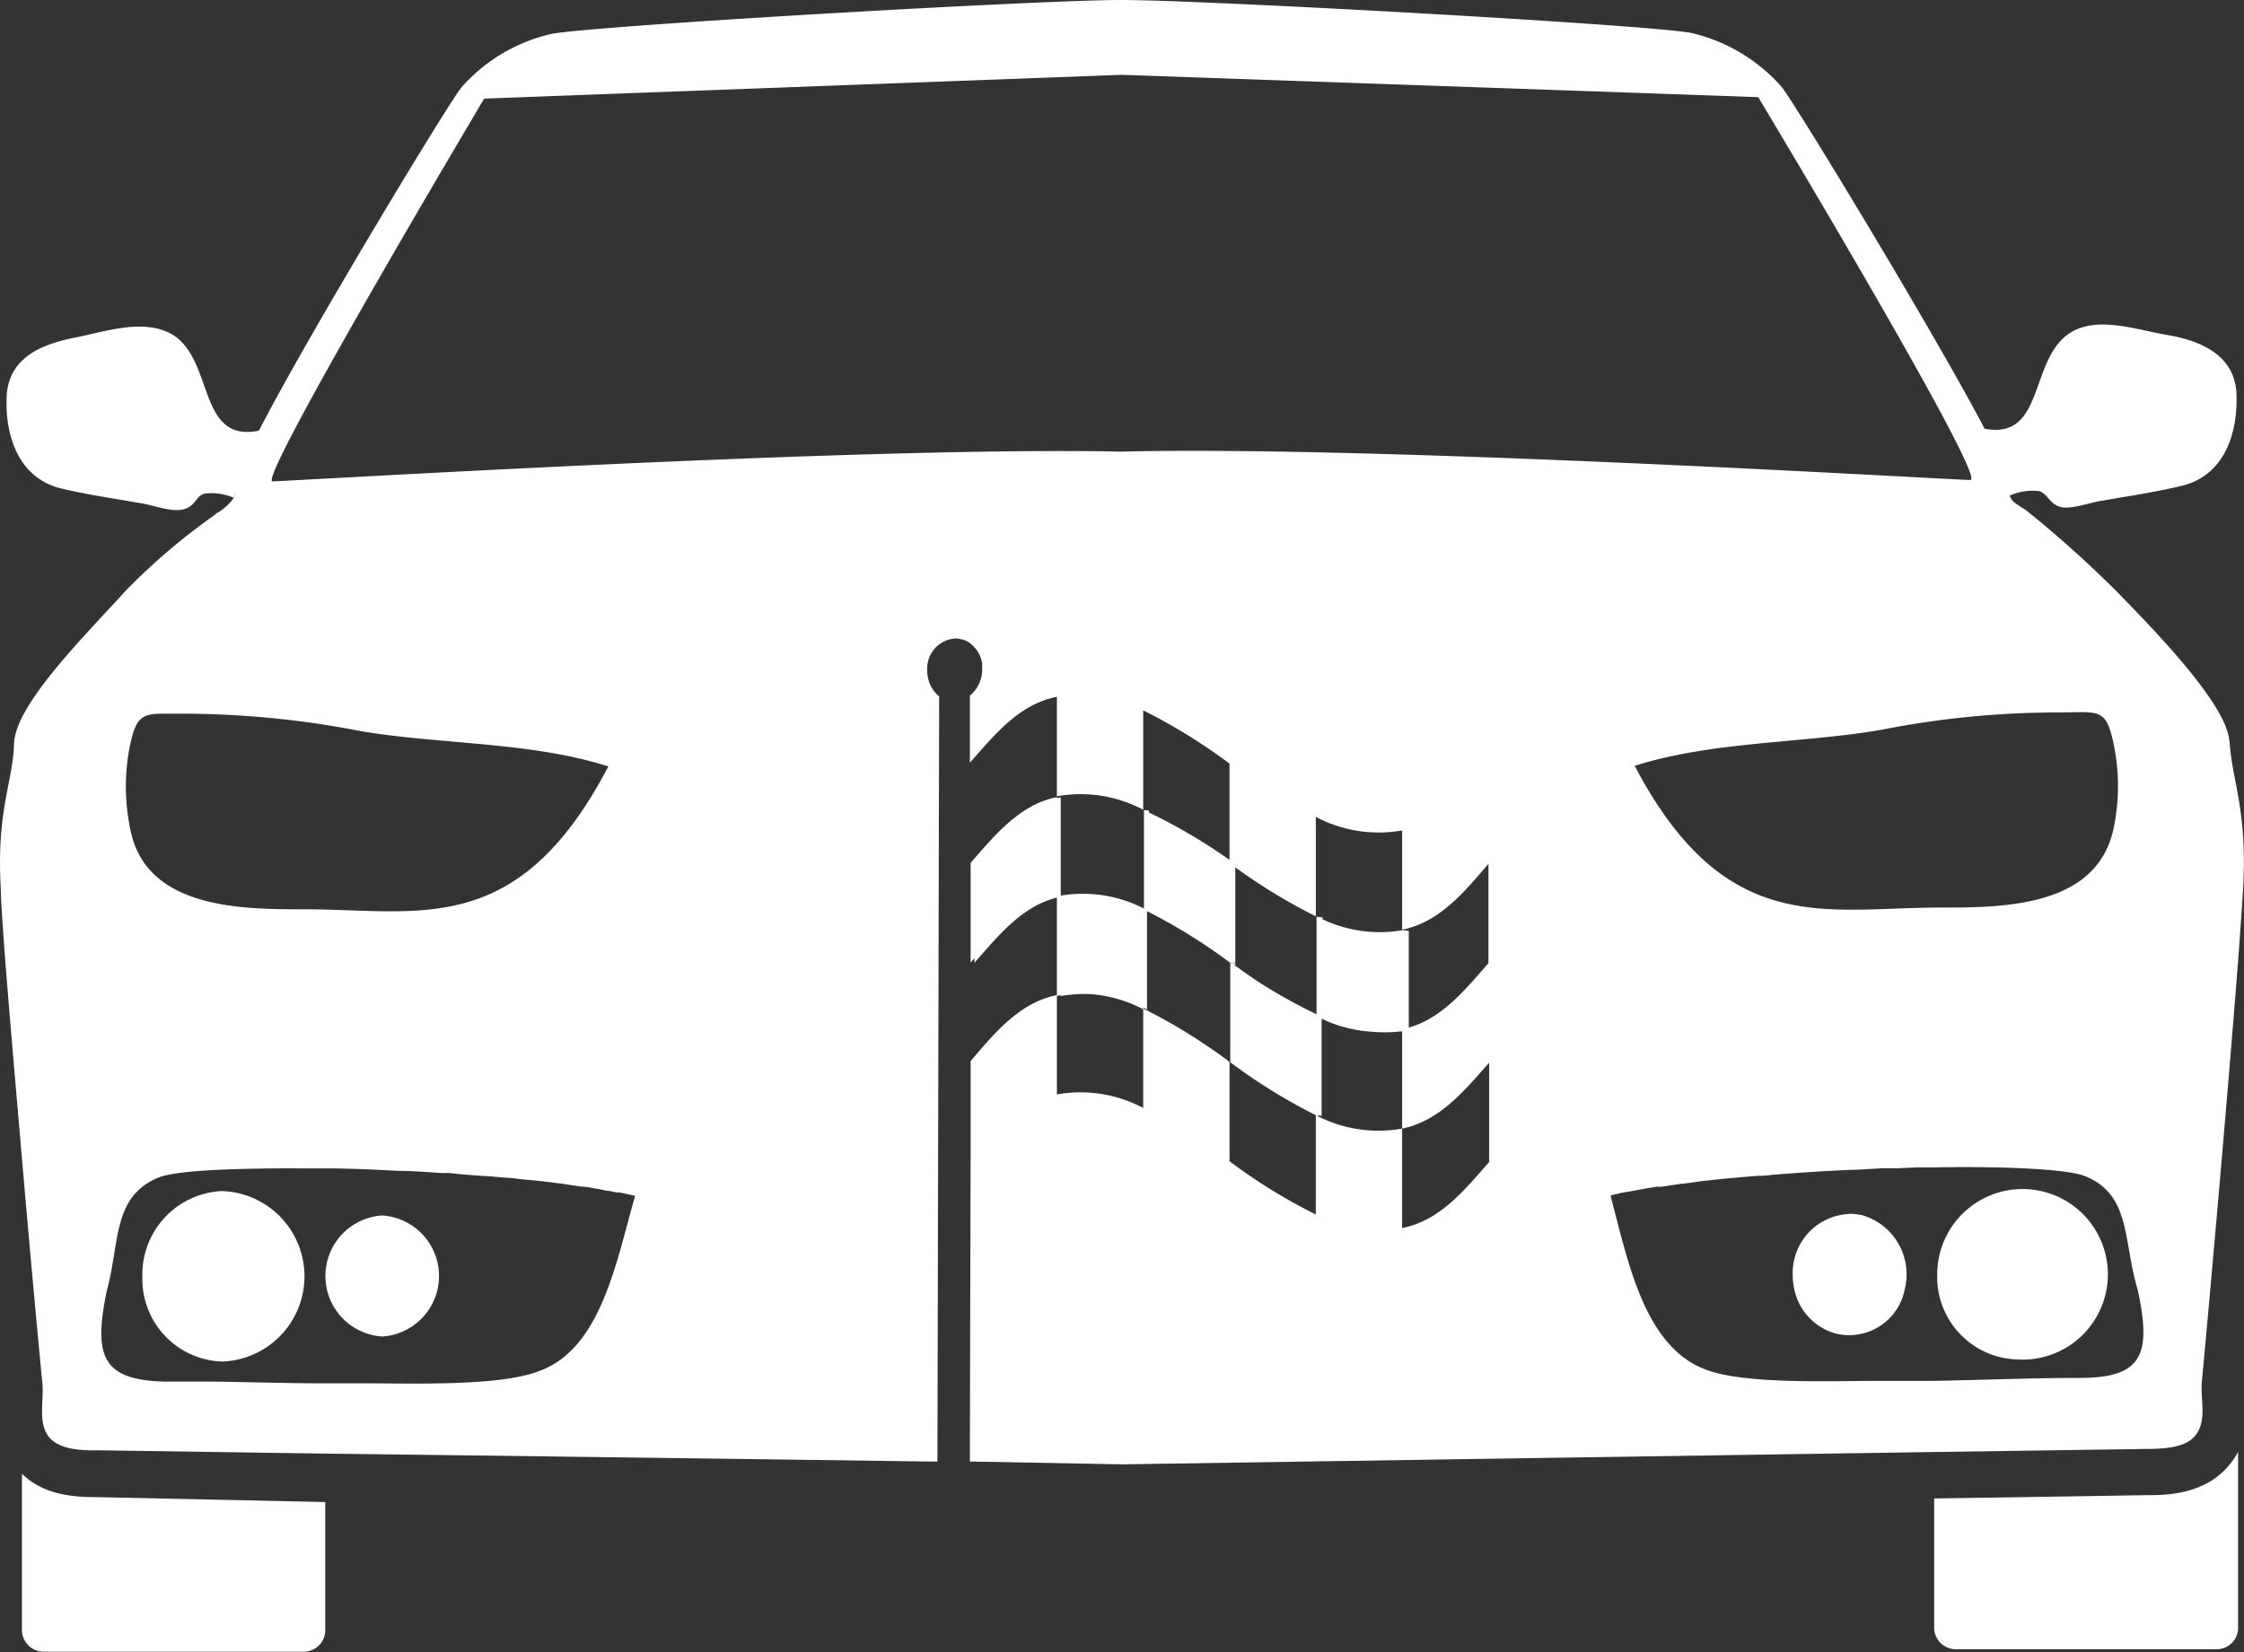 <svg xmlns="http://www.w3.org/2000/svg" viewBox="0 0 182 134.03"><rect x="0" y="0" width="182" height="134.03" fill="#333333" stroke="none"/><g id="Layer_2" data-name="Layer 2"><g id="Layer_1-2" data-name="Layer 1"><g id="Layer_1-2-2" data-name="Layer 1-2"><path d="M7.78,121.46c-1.48,0-4.17-.08-6-1.9v12.65A1.77,1.77,0,0,0,3.46,134H24.73a1.75,1.75,0,0,0,1.65-1.82V121.86h0Z" style="fill:#fff"/><path d="M174.16,121.3l-17.29.27V132a1.76,1.76,0,0,0,1.7,1.8h21.25a1.73,1.73,0,0,0,1.7-1.77V117.79C179.63,121.3,175.77,121.3,174.16,121.3Z" style="fill:#fff"/><path d="M18,96.63a6.77,6.77,0,0,0-6.45,7,6.68,6.68,0,0,0,6.52,6.83A6.92,6.92,0,0,0,18,96.63Z" style="fill:#fff"/><path d="M31,98.61a4.92,4.92,0,0,0,0,9.82,4.92,4.92,0,0,0,0-9.82Z" style="fill:#fff"/><path d="M163.58,110.29a6.92,6.92,0,1,0-6.46-6.91A6.69,6.69,0,0,0,163.58,110.29Z" style="fill:#fff"/><path d="M150,98.49a4.78,4.78,0,0,0-4.6,4.93,5.38,5.38,0,0,0,.12,1.14,4.72,4.72,0,0,0,3.37,3.63,4.59,4.59,0,0,0,5.59-3.57,5,5,0,0,0-3.34-6,4.71,4.71,0,0,0-1.18-.15Z" style="fill:#fff"/></g><path d="M106.88,74.39c0,3.22,0,4.84,0,8.06a10.82,10.82,0,0,0,7,1.1c0-3.23,0-4.84,0-8.07A10.84,10.84,0,0,1,106.88,74.39ZM92.81,65.74c0,3.23,0,4.84,0,8.07a46.09,46.09,0,0,1,7,4.32c0-3.22,0-4.84,0-8.06A45,45,0,0,0,92.81,65.74Zm7,12.39c0,3.23,0,4.84,0,8.07a45.7,45.7,0,0,0,7,4.32c0-3.23,0-4.84,0-8.07A44.2,44.2,0,0,1,99.83,78.13Zm7-3.74c0,3.22,0,4.84,0,8.06a10.82,10.82,0,0,0,7,1.1c0-3.23,0-4.84,0-8.07A10.84,10.84,0,0,1,106.88,74.39ZM78.72,70h0c0,2.85,0,4.43,0,7v1.09c2.06-2.35,4-4.75,7-5.36,0-3.22,0-4.84,0-8.06C82.75,65.26,80.79,67.64,78.72,70Zm7,2.72c0,3.23,0,4.84,0,8.07a10.9,10.9,0,0,1,7,1.09c0-3.22,0-4.83,0-8.06A10.86,10.86,0,0,0,85.75,72.71Zm7.06-7c0,3.23,0,4.84,0,8.07a46.09,46.09,0,0,1,7,4.32c0-3.22,0-4.84,0-8.06A45,45,0,0,0,92.81,65.74Zm7,12.39c0,3.23,0,4.84,0,8.07a45.7,45.7,0,0,0,7,4.32c0-3.23,0-4.84,0-8.07A44.2,44.2,0,0,1,99.83,78.13Zm7-3.74c0,3.22,0,4.84,0,8.06a10.82,10.82,0,0,0,7,1.1c0-3.23,0-4.84,0-8.07A10.84,10.84,0,0,1,106.88,74.39ZM92.81,65.74c0,3.23,0,4.84,0,8.07a46.09,46.09,0,0,1,7,4.32c0-3.22,0-4.84,0-8.06A45,45,0,0,0,92.81,65.74Zm7,12.39c0,3.23,0,4.84,0,8.07a45.7,45.7,0,0,0,7,4.32c0-3.23,0-4.84,0-8.07A44.2,44.2,0,0,1,99.83,78.13Zm7-3.74c0,3.22,0,4.84,0,8.06a10.82,10.82,0,0,0,7,1.1c0-3.23,0-4.84,0-8.07A10.84,10.84,0,0,1,106.88,74.39ZM92.81,65.74c0,3.23,0,4.84,0,8.07a46.09,46.09,0,0,1,7,4.32c0-3.22,0-4.84,0-8.06A45,45,0,0,0,92.81,65.74Zm7,12.39c0,3.23,0,4.84,0,8.07a45.7,45.7,0,0,0,7,4.32c0-3.23,0-4.84,0-8.07A44.2,44.2,0,0,1,99.83,78.13Zm7-3.74c0,3.22,0,4.84,0,8.06a10.82,10.82,0,0,0,7,1.1c0-3.23,0-4.84,0-8.07A10.84,10.84,0,0,1,106.88,74.39ZM92.81,65.74c0,3.23,0,4.84,0,8.07a46.09,46.09,0,0,1,7,4.32c0-3.22,0-4.84,0-8.06A45,45,0,0,0,92.81,65.74Zm7,12.39c0,3.23,0,4.84,0,8.07a45.7,45.7,0,0,0,7,4.32c0-3.23,0-4.84,0-8.07A44.2,44.2,0,0,1,99.83,78.13Zm7-3.74c0,3.22,0,4.84,0,8.06a10.82,10.82,0,0,0,7,1.1c0-3.23,0-4.84,0-8.07A10.84,10.84,0,0,1,106.88,74.39ZM92.81,65.74c0,3.23,0,4.84,0,8.07a46.09,46.09,0,0,1,7,4.32c0-3.22,0-4.84,0-8.06A45,45,0,0,0,92.81,65.74Zm7,12.39c0,3.23,0,4.84,0,8.07a45.7,45.7,0,0,0,7,4.32c0-3.23,0-4.84,0-8.07A44.2,44.2,0,0,1,99.83,78.13Zm7-3.74c0,3.22,0,4.84,0,8.06a10.82,10.82,0,0,0,7,1.1c0-3.23,0-4.84,0-8.07A10.84,10.84,0,0,1,106.88,74.39Zm74-14.26c-.18-3.17-7.08-10-9.05-12.06a91.87,91.87,0,0,0-7.43-6.67c-.92-.61-1.08-.61-1.34-1.19v0a4.59,4.59,0,0,1,2.45-.36c.7.32.83,1.05,1.68,1.28s2.46-.39,3.44-.52c2.16-.38,4.31-.69,6.45-1.21,3.39-.85,4.55-4.24,4.37-7.63-.24-3.15-3.23-4.2-5.64-4.6s-5.67-1.59-7.88-.14c-3.31,2.17-2,8.69-6.9,7.75-4-7.65-15.55-26.7-16.51-27.79a14,14,0,0,0-7.29-4.32C133.62,2,97.7,0,90.94,0S48.25,2.08,44.72,2.75a13.85,13.85,0,0,0-7.26,4.3C36.52,8.11,24.94,27.26,21,34.94l-.23.45.22-.45c-4.93,1-3.63-5.58-6.9-7.73-2.31-1.45-5.53-.31-7.92.16S.8,28.78.55,32c-.2,3.39,1,6.79,4.38,7.62,2.1.51,4.31.82,6.45,1.2,1,.14,2.46.74,3.46.51s1-1,1.68-1.27a4.47,4.47,0,0,1,2.43.32c.05-.14.13-.36.22-.63-.09.27-.15.49-.2.63a4.26,4.26,0,0,1-1.45,1.29.38.38,0,0,1-.11.11,51.19,51.19,0,0,0-7.17,6.1c-3.34,3.68-9,9.26-9.1,12.45S-.29,65.69.06,72.07c.07,3,.9,12.37,1.66,21.21.8,9.33,1.63,18.15,1.71,18.82.14,1.37-.27,2.88.27,4.05s2,1.56,4.24,1.51l18.43.27c15,.18,35.73.46,49.66.65l.14-62.09h0l-.11-.09a.47.47,0,0,1-.1-.1,2.28,2.28,0,0,1-.36-.46,2.82,2.82,0,0,1-.4-1.46,2.45,2.45,0,0,1,2.27-2.58,2.1,2.1,0,0,1,.56.08h.06l.31.13a2.19,2.19,0,0,1,.59.46,2.48,2.48,0,0,1,.25.3,4,4,0,0,1,.2.35v0a2.35,2.35,0,0,1,.14.37,3,3,0,0,1,.08.32v0l0,.17c0,.11,0,.23,0,.35a2.75,2.75,0,0,1-1,2.11l0,5.44c2.08-2.35,4-4.74,7.06-5.35,0,3.23,0,4.84,0,8.07a10.88,10.88,0,0,1,7,1.09c0-3.22,0-4.84,0-8.06a46.18,46.18,0,0,1,7,4.32c0,3.23,0,4.84,0,8.07a46.09,46.09,0,0,0,7,4.32c0-3.23,0-4.84,0-8.07a10.82,10.82,0,0,0,7,1.1c0,3.22,0,4.84,0,8.06,3-.61,5-3,7-5.35,0,3.22,0,4.84,0,8.06-2.06,2.36-4,4.75-7,5.36,0,3.23,0,4.84,0,8.06,3-.61,5-3,7.06-5.35,0,3.22,0,4.84,0,8.06-2.07,2.36-4,4.75-7.06,5.36,0-3.23,0-4.84,0-8.07a10.82,10.82,0,0,1-7-1.09c0,3.22,0,4.84,0,8.06a44.65,44.65,0,0,1-7-4.32c0-3.22,0-4.84,0-8.06a45.38,45.38,0,0,0-7-4.33c0,3.23,0,4.84,0,8.07a10.82,10.82,0,0,0-7-1.1c0-3.22,0-4.84,0-8.06-3,.61-5,3-7,5.36l0,8.06-.06,24.42L91,118.8l65.8-1,17.29-.25c2.23,0,3.65-.31,4.24-1.52s.11-2.7.26-4.06c.11-1,1.55-16.88,2.5-28.6.43-5.2.74-9.56.85-11.52C182.25,65.57,181,63.27,180.83,60.13Zm-18.6-22.58,0,.09a1.17,1.17,0,0,1,0-.11ZM167,57.8c3.24,0,3.82-.46,4.45,2.68a16.62,16.62,0,0,1,0,6.59c-1.27,6.56-9,6.56-14.14,6.56-9.29,0-17.37,2.5-24.73-11.5,6.31-2,13.71-1.83,20-2.92A73.92,73.92,0,0,1,167,57.8ZM10.51,60.64c.63-3.15,1.27-2.7,4.42-2.74a76.07,76.07,0,0,1,14.36,1.42c6.38,1.08,13.77.85,20.05,2.86C42,76.22,34,73.77,24.71,73.77c-5.07,0-12.92,0-14.15-6.54A16.8,16.8,0,0,1,10.51,60.64Zm33.22,50.59h0c-3.12,1.24-10.27,1-13.64,1H26.37c-2.95,0-5.92-.1-8.92-.14h-4c-5.07-.11-5.92-1.92-4.79-7.37,1.08-3.93.43-7.65,4.22-9.2,1.37-.55,6-.76,11.66-.73h1.86c1.91,0,3.88.09,5.89.2,1.2,0,2.41.11,3.62.18a6.78,6.78,0,0,1,1.29.08l2,.16c.63,0,1.28.11,1.92.14s1.23.15,1.83.18c.92.08,1.81.2,2.66.31l1.63.24c.5,0,.87.14,1.3.18l.6.13a4.69,4.69,0,0,1,.78.14.61.61,0,0,0,.27,0l.53.11.79.18C50,102.26,48.78,109.42,43.73,111.23ZM90.91,36.64C70,36.19,23.39,39.05,22.1,39.05S39.27,8,39.27,8L91,6.07l51.6,1.81s18.66,31.06,17.21,31.06S111.86,36.12,90.91,36.64Zm77.72,75.15v0c-4,0-7.88.17-11.83.24H152c-3.4,0-10.54.29-13.62-.91-4.45-1.61-6-7.31-7.24-12.13-.18-.67-.35-1.32-.51-2a3.81,3.81,0,0,1,.51-.12,2.72,2.72,0,0,1,.58-.13l1.61-.29,1.09-.18a1.21,1.21,0,0,0,.38,0l1.59-.24h.15l1.66-.23c1.38-.15,2.83-.29,4.29-.4a10.4,10.4,0,0,0,1.27-.09c2.32-.18,4.69-.35,7-.42l1.81-.11h1.33l1.55-.07h1.23c6-.11,11,.15,12.38.69,3.8,1.5,3.11,5.22,4.31,9.2C174.55,110,173.7,111.79,168.63,111.79ZM113.91,83.55c0-3.23,0-4.84,0-8.07a10.84,10.84,0,0,1-7.05-1.09c0,3.22,0,4.84,0,8.06A10.82,10.82,0,0,0,113.91,83.55Zm-7-1.1a44.2,44.2,0,0,1-7-4.32c0,3.23,0,4.84,0,8.07a45.7,45.7,0,0,0,7,4.32C106.85,87.29,106.86,85.68,106.87,82.45ZM92.81,65.74c0,3.23,0,4.84,0,8.07a46.09,46.09,0,0,1,7,4.32c0-3.22,0-4.84,0-8.06A45,45,0,0,0,92.81,65.74Zm14.07,8.65c0,3.22,0,4.84,0,8.06a10.82,10.82,0,0,0,7,1.1c0-3.23,0-4.84,0-8.07A10.84,10.84,0,0,1,106.88,74.39Zm-7,3.74c0,3.23,0,4.84,0,8.07a45.7,45.7,0,0,0,7,4.32c0-3.23,0-4.84,0-8.07A44.2,44.2,0,0,1,99.83,78.13Zm-7-12.39c0,3.23,0,4.84,0,8.07a46.09,46.09,0,0,1,7,4.32c0-3.22,0-4.84,0-8.06A45,45,0,0,0,92.81,65.74Zm14.07,8.65c0,3.22,0,4.84,0,8.06a10.82,10.82,0,0,0,7,1.1c0-3.23,0-4.84,0-8.07A10.84,10.84,0,0,1,106.88,74.39Zm-7,3.74c0,3.23,0,4.84,0,8.07a45.7,45.7,0,0,0,7,4.32c0-3.23,0-4.84,0-8.07A44.2,44.2,0,0,1,99.83,78.13Zm-7-12.39c0,3.23,0,4.84,0,8.07a46.09,46.09,0,0,1,7,4.32c0-3.22,0-4.84,0-8.06A45,45,0,0,0,92.81,65.74Zm14.07,8.65c0,3.22,0,4.84,0,8.06a10.82,10.82,0,0,0,7,1.1c0-3.23,0-4.84,0-8.07A10.84,10.84,0,0,1,106.88,74.39Zm-7,3.74c0,3.23,0,4.84,0,8.07a45.7,45.7,0,0,0,7,4.32c0-3.23,0-4.84,0-8.07A44.2,44.2,0,0,1,99.83,78.13Zm-7-12.39c0,3.23,0,4.84,0,8.07a46.09,46.09,0,0,1,7,4.32c0-3.22,0-4.84,0-8.06A45,45,0,0,0,92.81,65.74Zm14.07,8.65c0,3.22,0,4.84,0,8.06a10.82,10.82,0,0,0,7,1.1c0-3.23,0-4.84,0-8.07A10.84,10.84,0,0,1,106.88,74.39Zm-7,3.74c0,3.23,0,4.84,0,8.07a45.7,45.7,0,0,0,7,4.32c0-3.23,0-4.84,0-8.07A44.2,44.2,0,0,1,99.83,78.13Zm-7-12.39c0,3.23,0,4.84,0,8.07a46.09,46.09,0,0,1,7,4.32c0-3.22,0-4.84,0-8.06A45,45,0,0,0,92.81,65.74Zm-7.06,7c0,3.23,0,4.84,0,8.07a10.9,10.9,0,0,1,7,1.09c0-3.22,0-4.83,0-8.06A10.86,10.86,0,0,0,85.75,72.71Zm-7-2.72h0c0,2.85,0,4.43,0,7v1.09c2.06-2.35,4-4.75,7-5.36,0-3.22,0-4.84,0-8.06C82.75,65.26,80.79,67.64,78.72,70Zm28.16,4.4c0,3.22,0,4.84,0,8.06a10.82,10.82,0,0,0,7,1.1c0-3.23,0-4.84,0-8.07A10.84,10.84,0,0,1,106.88,74.39Zm-7,3.74c0,3.23,0,4.84,0,8.07a45.7,45.7,0,0,0,7,4.32c0-3.23,0-4.84,0-8.07A44.2,44.2,0,0,1,99.83,78.13Zm-7-12.39c0,3.23,0,4.84,0,8.07a46.09,46.09,0,0,1,7,4.32c0-3.22,0-4.84,0-8.06A45,45,0,0,0,92.81,65.74Zm14.07,8.65c0,3.22,0,4.84,0,8.06a10.82,10.82,0,0,0,7,1.1c0-3.23,0-4.84,0-8.07A10.84,10.84,0,0,1,106.88,74.39Z" style="fill:#fff"/></g></g></svg>